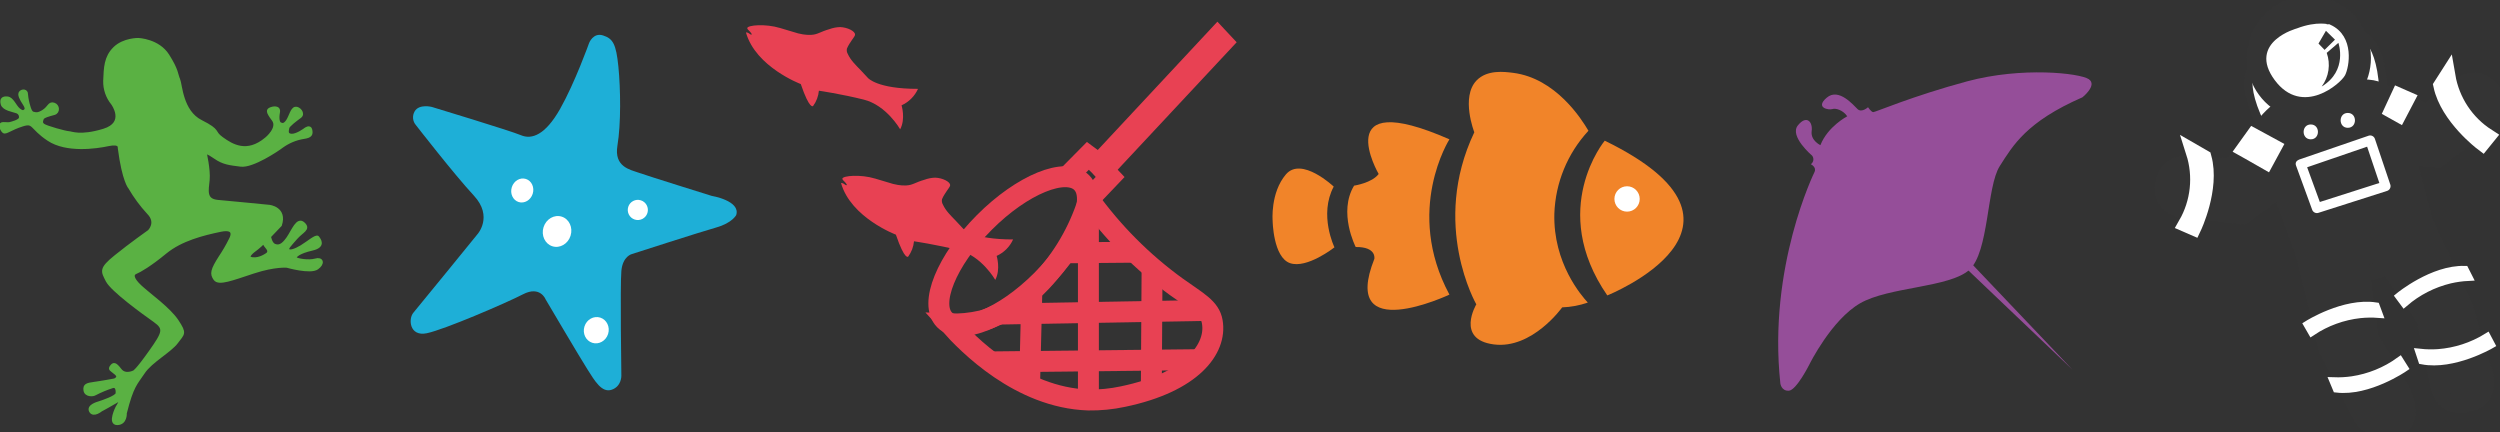 <svg width="509" height="88" viewBox="0 0 509 88" fill="none" xmlns="http://www.w3.org/2000/svg">
<rect x="0" y="0" width="509" height="88" fill="#333333" stroke="none"/>
<g clip-path="url(#clip0)">
<path d="M26.429 38.227C26.429 38.227 25.167 36.943 24.285 30.112C24.285 30.112 24.598 28.899 22.056 29.446C19.513 29.993 13.518 30.83 9.861 28.395C6.204 25.959 6.977 24.665 4.544 25.441C2.111 26.216 1.167 27.139 0.749 26.811C0.332 26.482 -0.104 25.384 0.341 25.227C0.787 25.07 1.57 25.279 2.011 25.165C2.452 25.05 3.908 24.689 4.136 24.118C4.175 23.976 4.186 23.827 4.168 23.681C4.15 23.535 4.102 23.393 4.029 23.265C3.956 23.138 3.858 23.026 3.741 22.936C3.624 22.846 3.491 22.781 3.349 22.743C2.727 22.51 0.74 22.22 0.46 21.207C0.18 20.194 0.607 19.846 1.556 19.96C2.504 20.075 3.05 21.654 3.794 22.277C4.539 22.9 4.824 22.753 5.056 22.577C5.289 22.401 5.587 22.144 4.914 21.116C4.24 20.089 3.79 19.214 4.179 18.795C4.568 18.376 5.417 18.415 5.388 19.199C5.469 20.082 5.645 20.953 5.915 21.797C5.915 21.797 6.209 22.938 6.707 23.038C7.205 23.138 7.655 23.405 8.846 22.629C10.037 21.854 10.018 20.921 10.952 21.202C11.886 21.483 11.976 22.848 11.018 23.105C10.06 23.362 8.761 23.7 8.618 24.137C8.476 24.575 8.225 25.046 8.846 25.488C9.467 25.931 13.395 27.001 13.94 27.006C14.486 27.01 16.278 27.986 21.088 26.53C25.898 25.074 22.9 21.074 22.9 21.074C21.841 19.779 21.281 18.147 21.32 16.474C21.434 13.776 21.467 11.636 23.331 9.814C25.195 7.992 28.151 8.039 28.151 8.039C28.151 8.039 32.211 8.182 34.169 11.279C36.128 14.376 35.891 15.118 36.361 16.164C36.83 17.211 36.911 22.705 40.924 24.727C44.936 26.749 43.205 26.758 45.193 28.19C47.18 29.622 50.258 31.553 54.205 28.242C54.205 28.242 56.908 26.064 55.627 24.37C54.347 22.677 54.536 22.434 55.02 22.192C55.504 21.949 56.918 21.654 56.69 22.858C56.462 24.061 56.619 24.965 57.003 25.179C57.387 25.393 57.895 25.564 58.521 24.632C59.147 23.7 59.422 22.177 60.143 22.044C60.864 21.911 61.922 23.138 61.092 23.747C60.261 24.356 58.663 25.545 58.597 26.021C58.53 26.497 58.17 27.448 59.303 27.543C60.437 27.638 62.149 26.325 62.149 26.325C62.149 26.325 63.098 25.583 63.269 26.44C63.439 27.296 63.34 27.771 61.817 27.981C60.235 28.236 58.733 28.857 57.43 29.793C56.424 30.569 51.387 33.918 49.035 33.627C46.682 33.337 45.43 33.19 43.817 32.062C42.204 30.935 41.74 30.973 41.74 30.973C41.74 30.973 42.584 34.541 42.375 36.653C42.166 38.765 41.645 40.772 44.348 41.01C47.052 41.248 54.821 42.014 54.821 42.014C54.821 42.014 58.208 42.361 57.088 45.82C57.088 45.82 56.016 46.966 54.864 48.146C54.475 48.541 54.077 48.945 53.706 49.306C53.273 49.749 52.814 50.165 52.331 50.553C51.292 51.304 49.831 52.456 51.382 52.679C52.933 52.903 54.437 51.728 54.437 51.728C54.437 51.728 55.087 51.285 54.437 50.486C54.143 50.145 53.885 49.773 53.669 49.378L54.873 48.184C54.873 48.184 55.092 49.639 55.898 49.949C56.704 50.258 57.482 50.111 58.587 48.522C59.692 46.933 60.556 44.378 61.789 45.525C63.022 46.671 61.509 47.014 60.19 48.541C58.872 50.068 58.364 50.501 58.658 50.919C58.952 51.338 60.081 51 61.386 50.206C62.69 49.411 64.421 47.922 64.706 48.341C64.99 48.76 66.162 50.125 63.534 50.719C60.907 51.314 59.92 52.147 60.119 52.551C60.318 52.955 62.927 53.336 64.222 52.946C65.517 52.556 65.948 53.583 64.573 54.577C63.197 55.572 58.44 54.202 58.44 54.202C58.44 54.202 55.983 53.949 51.591 55.391C47.199 56.832 44.533 57.898 43.765 56.818C42.996 55.738 43.139 54.986 44.813 52.361C45.596 51.2 46.299 49.987 46.919 48.731C46.919 48.731 48.461 46.148 44.894 46.89C41.327 47.632 36.873 48.75 33.681 51.371C30.489 53.992 28.445 55.158 27.643 55.481C26.841 55.805 26.799 56.704 28.63 58.392C30.46 60.081 34.416 62.845 36.095 65.395C37.774 67.945 37.305 67.868 35.967 69.676C34.63 71.484 30.707 73.558 29.218 75.813C27.728 78.067 26.927 78.448 25.509 84.118C25.509 84.118 25.641 86.202 23.882 86.24C22.122 86.278 23.844 82.91 23.844 82.91C23.844 82.91 25.233 80.807 24.081 81.511C22.928 82.216 20.561 83.495 20.561 83.495C20.561 83.495 19.029 84.756 18.456 83.724C17.882 82.691 19.689 82.154 20.215 81.997C20.742 81.84 23.735 80.836 23.834 80.146C23.934 79.457 23.773 78.439 22.886 78.719C21.673 79.107 20.496 79.597 19.366 80.184C18.953 80.475 17.469 80.551 17.308 79.48C17.146 78.41 17.701 78.258 19.233 78.053C20.765 77.849 23.331 77.363 23.331 77.363C23.331 77.363 24.569 76.888 23.616 76.06C22.663 75.232 22.231 75.223 22.667 74.633C23.104 74.043 23.422 73.943 24.46 75.304C25.499 76.664 27.306 75.694 27.306 75.694C27.306 75.694 27.842 75.513 30.603 71.607C33.363 67.702 33.733 66.898 31.438 65.281C29.142 63.663 22.8 59.068 21.823 57.137C20.846 55.205 20.4 54.758 23.512 52.242C26.623 49.725 30.361 47.09 30.361 47.09C30.361 47.09 32.192 45.33 30.195 43.327C28.759 41.769 27.496 40.059 26.429 38.227Z" fill="#5AB143" stroke="#5AB143" stroke-width="0.62" stroke-miterlimit="10"/>
<path d="M87.938 21.777C87.938 21.777 103.898 26.606 106.071 27.529C108.243 28.452 111.004 27.529 114.034 22.177C117.065 16.826 119.94 8.758 119.94 8.758C119.94 8.758 120.77 6.569 122.786 7.216C124.801 7.863 125.442 8.967 125.902 13.548C126.362 18.129 126.447 25.236 125.712 29.622C124.977 34.008 128.297 34.541 130.137 35.197C131.978 35.853 144.889 39.878 144.889 39.878C144.889 39.878 150.817 40.853 149.893 43.779C149.893 43.779 149.1 45.391 145.832 46.314C142.564 47.237 128.672 51.718 128.672 51.718C128.672 51.718 126.774 52.142 126.509 55.181C126.243 58.221 126.509 76.497 126.509 76.497C126.509 76.497 126.571 78.662 124.536 79.352C122.501 80.041 121.073 77.506 119.579 75.165C118.085 72.825 111.089 60.956 111.089 60.956C111.089 60.956 109.993 58.102 106.488 59.914C102.983 61.727 90.418 67.121 86.889 67.849C83.361 68.577 83.095 64.914 84.167 63.663C85.239 62.412 97.201 47.699 97.201 47.699C97.201 47.699 100.469 44.116 96.475 39.821C92.482 35.525 84.712 25.512 84.712 25.512C84.367 25.129 84.153 24.645 84.102 24.131C84.052 23.617 84.168 23.101 84.433 22.658C85.362 21.097 87.938 21.777 87.938 21.777Z" fill="#1EAFD7"/>
<path d="M108.457 39.457C108.866 38.16 108.246 36.806 107.072 36.434C105.898 36.062 104.615 36.812 104.206 38.109C103.797 39.407 104.417 40.76 105.59 41.133C106.764 41.505 108.048 40.755 108.457 39.457Z" fill="white"/>
<path d="M116.166 47.996C116.692 46.331 115.887 44.59 114.368 44.108C112.849 43.626 111.193 44.586 110.667 46.252C110.142 47.918 110.947 49.659 112.466 50.14C113.984 50.622 115.641 49.662 116.166 47.996Z" fill="white"/>
<path d="M131.815 43.364C132.156 42.282 131.558 41.127 130.479 40.785C129.4 40.443 128.249 41.043 127.908 42.125C127.567 43.207 128.165 44.362 129.244 44.704C130.323 45.046 131.474 44.446 131.815 43.364Z" fill="white"/>
<path d="M123.809 67.993C124.256 66.576 123.542 65.085 122.213 64.663C120.884 64.242 119.444 65.049 118.997 66.467C118.55 67.885 119.265 69.376 120.594 69.797C121.923 70.219 123.362 69.411 123.809 67.993Z" fill="white"/>
<path d="M369.433 35.026C369.433 35.026 359.909 54.306 362.48 78.063C362.48 78.063 362.67 79.642 364.216 79.547C365.762 79.452 368.409 74.167 368.409 74.167C368.409 74.167 372.863 65.128 378.716 61.751C384.569 58.373 396.91 58.578 400.947 54.944C404.983 51.309 404.457 38.051 407.146 33.827C409.835 29.603 412.586 24.789 423.989 19.808C423.989 19.808 427.115 17.33 425.255 16.107C423.396 14.885 411.661 13.562 400.534 16.555C389.407 19.547 381.841 22.829 381.405 22.829C380.969 22.829 380.333 21.825 380.333 21.825C380.333 21.825 379.052 23.01 378.213 22.225C377.373 21.44 374.366 17.791 371.919 19.889C369.471 21.987 372.393 22.448 373.052 22.21C373.712 21.973 375.22 22.387 376.102 23.676C376.102 23.676 372.142 25.726 370.633 29.555C370.633 29.555 368.599 28.604 368.855 26.701C369.111 24.798 367.816 23.328 366.042 25.536C364.268 27.743 368.954 31.696 368.954 31.696C369.055 31.827 369.127 31.977 369.168 32.137C369.209 32.297 369.216 32.463 369.191 32.626C369.165 32.789 369.106 32.945 369.018 33.084C368.93 33.224 368.815 33.344 368.679 33.437C368.679 33.437 369.908 34.003 369.433 35.026Z" fill="#954E99"/>
<path d="M401.302 53.559L421.911 75.223L400.268 54.596L401.302 53.559Z" fill="#954E99"/>
<path d="M163.467 6.997C164.007 7.086 164.553 7.121 165.099 7.102C166.522 7.036 166.854 6.512 168.894 5.927C169.582 5.673 170.308 5.533 171.042 5.513C172.546 5.561 174.092 6.351 174.087 7.026C174.087 7.388 173.689 7.73 172.963 8.891C172.758 9.211 172.581 9.549 172.432 9.899C172.351 10.278 172.419 10.673 172.622 11.003C173.186 12.254 174.211 13.234 175.235 14.29C175.577 14.647 176.089 15.18 176.701 15.86C176.701 15.86 178.536 18.105 186.908 18.091C186.234 19.581 185.042 20.773 183.555 21.445C183.555 21.445 184.418 24.166 183.275 26.33C183.275 26.33 180.5 21.44 175.875 20.284C171.251 19.128 166.726 18.467 166.726 18.467C166.627 19.593 166.22 20.669 165.55 21.578C165.55 21.578 164.876 22.496 163.04 17.116C163.04 17.116 153.896 13.676 151.885 6.65C151.885 6.65 151.975 6.379 152.881 7.05C152.881 7.05 153.502 7.202 152.316 6.051C152.263 6.01 152.22 5.958 152.19 5.897C152.16 5.837 152.145 5.771 152.146 5.704C152.245 5.128 155.774 4.781 158.833 5.704L161.494 6.498C162.137 6.721 162.797 6.888 163.467 6.997Z" fill="#E84153"/>
<path d="M182.829 37.656C183.368 37.745 183.915 37.78 184.46 37.761C185.883 37.694 186.215 37.171 188.255 36.586C188.944 36.331 189.67 36.192 190.404 36.172C191.907 36.22 193.453 37.009 193.449 37.685C193.449 38.047 193.05 38.389 192.325 39.55C192.12 39.87 191.942 40.208 191.793 40.558C191.713 40.937 191.78 41.332 191.983 41.662C192.548 42.913 193.572 43.893 194.597 44.949C194.938 45.306 195.45 45.839 196.062 46.519C196.062 46.519 197.898 48.764 206.269 48.75C205.595 50.239 204.403 51.432 202.916 52.103C202.916 52.103 203.779 54.825 202.636 56.989C202.636 56.989 199.861 52.099 195.237 50.943C190.612 49.787 186.087 49.126 186.087 49.126C185.988 50.251 185.581 51.328 184.911 52.237C184.911 52.237 184.238 53.155 182.402 47.775C182.402 47.775 173.257 44.335 171.246 37.309C171.246 37.309 171.336 37.038 172.242 37.709C172.242 37.709 172.864 37.861 171.678 36.71C171.624 36.669 171.581 36.617 171.552 36.556C171.522 36.496 171.507 36.43 171.507 36.362C171.607 35.787 175.135 35.44 178.195 36.362L180.856 37.157C181.498 37.38 182.158 37.547 182.829 37.656Z" fill="#E84153"/>
<path d="M212.131 57.026C219.833 49.302 223.455 40.411 220.221 37.167C216.987 33.923 208.121 37.556 200.419 45.28C192.717 53.005 189.095 61.896 192.33 65.14C195.564 68.383 204.429 64.751 212.131 57.026Z" stroke="#E84153" stroke-width="4.26" stroke-miterlimit="10"/>
<path d="M217.169 36.101L221.523 31.696C222.628 32.49 223.636 33.411 224.526 34.441L226.025 36.034L221.637 40.639" stroke="#E84153" stroke-width="4.26" stroke-miterlimit="10"/>
<path d="M222.619 32.219L247.862 5.147L251.102 8.606L225.702 35.806L222.619 32.219Z" fill="#E84153" stroke="#E84153" stroke-miterlimit="10"/>
<path d="M193.349 65.946C196.935 69.971 207.64 80.979 221.599 81.44C223.971 81.476 226.338 81.241 228.657 80.741C242.739 77.806 247.772 70.979 246.819 65.518C246.344 62.697 243.773 61.456 239.486 58.383C232.592 53.383 226.542 47.308 221.566 40.387L221.533 41.091C219.605 47.131 216.365 52.666 212.047 57.298C206.435 63.225 201.289 64.971 199.885 65.309C198.775 65.564 197.651 65.749 196.518 65.861C195.465 65.961 194.406 65.989 193.349 65.946V65.946Z" stroke="#E84153" stroke-width="4.26" stroke-miterlimit="10"/>
<path d="M210.088 59.215L209.632 78.025" stroke="#E84153" stroke-width="4.26" stroke-miterlimit="10"/>
<path d="M221.599 42.418V81.421" stroke="#E84153" stroke-width="4.26" stroke-miterlimit="10"/>
<path d="M234.562 54.739L234.41 78.605" stroke="#E84153" stroke-width="4.26" stroke-miterlimit="10"/>
<path d="M201.73 73.681L243.83 73.23" stroke="#E84153" stroke-width="4.26" stroke-miterlimit="10"/>
<path d="M203.196 63.953L245.571 63.202" stroke="#E84153" stroke-width="4.26" stroke-miterlimit="10"/>
<path d="M217.089 51.471L230.772 51.352" stroke="#E84153" stroke-width="4.26" stroke-miterlimit="10"/>
<path d="M271.696 50.358C271.696 50.358 268.471 43.755 271.544 37.99C271.544 37.99 264.97 31.772 261.797 35.521C258.624 39.269 259.108 44.944 259.108 44.944C259.108 44.944 259.203 52.394 262.656 53.578C266.109 54.763 271.696 50.358 271.696 50.358Z" fill="#F18429"/>
<path d="M295.104 28.366C295.104 28.366 285.888 42.846 295.104 59.981C295.104 59.981 272.74 70.537 279.816 52.712C279.816 52.712 280.343 50.239 276.022 50.291C276.022 50.291 272.394 43.246 275.69 37.799C275.69 37.799 279.352 37.247 280.694 35.421C280.684 35.43 270.406 17.544 295.104 28.366Z" fill="#F18429"/>
<path d="M323.406 26.625C319.147 31.225 316.683 37.21 316.467 43.484C316.192 53.621 322.054 60.271 323.278 61.603C321.597 62.189 319.838 62.518 318.06 62.578C318.06 62.578 311.961 71.141 304.135 70.123C296.308 69.105 300.577 61.965 300.577 61.965C300.577 61.965 291.224 45.729 300.169 26.93C300.169 26.93 297.357 19.742 300.644 16.364C302.806 14.152 306.283 14.609 308.048 14.828C316.766 15.917 322.04 24.294 323.406 26.625Z" fill="#F18429"/>
<path d="M326.726 28.642C326.726 28.642 315.139 42.585 327.243 60.148C327.243 60.148 362.508 46.072 326.726 28.642Z" fill="#F18429"/>
<path d="M331.27 43.089C332.692 43.089 333.846 41.932 333.846 40.506C333.846 39.079 332.692 37.923 331.27 37.923C329.848 37.923 328.694 39.079 328.694 40.506C328.694 41.932 329.848 43.089 331.27 43.089Z" fill="white"/>
<path d="M465.268 22.115L459.358 12.939C459.358 12.939 455.189 14.961 460.274 25.379" fill="white"/>
<path d="M465.268 22.115L459.358 12.939C459.358 12.939 455.189 14.961 460.274 25.379" stroke="#343434" stroke-width="1.7" stroke-miterlimit="10"/>
<path d="M479.948 6.898C479.948 6.898 484.568 6.593 485.275 18.172L479.327 17.806L479.948 6.898Z" fill="white" stroke="#343434" stroke-width="1.7" stroke-miterlimit="10"/>
<path d="M481.087 11.802C481.087 13.984 480.442 16.116 479.233 17.93C478.024 19.743 476.306 21.157 474.296 21.991C472.286 22.825 470.075 23.043 467.942 22.616C465.809 22.189 463.85 21.138 462.313 19.594C460.776 18.051 459.73 16.084 459.307 13.945C458.884 11.805 459.104 9.587 459.938 7.573C460.773 5.558 462.184 3.837 463.994 2.627C465.804 1.417 467.931 0.773 470.106 0.775C473.02 0.779 475.813 1.943 477.871 4.01C479.93 6.078 481.087 8.88 481.087 11.802Z" fill="#343434" stroke="#343434" stroke-width="3.27" stroke-miterlimit="10"/>
<path d="M481.087 55.957L486.152 54.316L493.627 64.976L496.312 77.977C496.312 77.977 496.896 83.833 502.734 82.192C508.573 80.55 505.187 73.99 505.187 73.99L501.919 62.512L493.627 44.944L490.241 31.824L496.312 32.528L507.416 24.085C507.416 24.085 509.636 20.336 506.714 17.644C503.792 14.951 499.822 17.644 499.822 17.644L494.216 22.838L485.455 18.814C485.455 18.814 482.77 17.292 479.967 17.996C477.164 18.7 466.535 21.392 466.535 21.392C466.535 21.392 463.964 21.04 459.761 27.015C458.761 28.442 457.912 29.57 457.2 30.464C454.919 33.318 454.041 33.794 454.041 33.794L446.215 33.442C446.215 33.442 440.96 32.272 440.376 37.894C439.793 43.517 447.15 43.032 447.15 43.032L456.731 44.064L464.206 38.579L469.11 51.932L473.782 71.374L481.087 85.45C481.087 85.45 482.296 87.791 487.438 87.091C492.579 86.392 489.074 79.48 489.074 79.48L482.533 68.468L481.087 55.957Z" fill="#343434" stroke="#343434" stroke-width="3.27" stroke-miterlimit="10"/>
<path d="M461.327 32.842C460.211 32.208 459.08 31.561 457.935 30.901L456.958 30.354L458.822 27.757L462.887 29.964L461.327 32.842Z" fill="white" stroke="white" stroke-width="3.27" stroke-miterlimit="10"/>
<path d="M446.689 30.987C447.46 33.406 447.718 35.96 447.449 38.486C447.179 41.011 446.388 43.452 445.124 45.653L446.59 46.29C446.59 46.29 450.356 38.394 448.644 32.114L446.689 30.987Z" fill="white" stroke="white" stroke-width="3.27" stroke-miterlimit="10"/>
<path d="M498.29 15.522C498.718 18.026 499.663 20.412 501.062 22.528C502.462 24.645 504.287 26.445 506.42 27.814L505.409 29.061C505.409 29.061 498.437 23.795 497.071 17.43L498.29 15.522Z" fill="white" stroke="white" stroke-width="3.27" stroke-miterlimit="10"/>
<path d="M488.05 18.491L486.038 22.824L488.69 24.308L491.047 19.803L488.05 18.491Z" fill="white" stroke="white" stroke-width="1.7" stroke-miterlimit="10"/>
<path d="M470.476 28.366C472.416 28.366 472.421 25.341 470.476 25.341C468.532 25.341 468.532 28.366 470.476 28.366Z" fill="white"/>
<path d="M478.013 26.021C479.953 26.021 479.958 22.995 478.013 22.995C476.068 22.995 476.068 26.021 478.013 26.021Z" fill="white"/>
<path d="M502.497 56.347C501.253 56.41 500.016 56.584 498.802 56.865C495.37 57.687 492.183 59.318 489.506 61.622L488.557 60.343C488.557 60.343 495.316 54.801 501.805 54.986L502.497 56.347Z" fill="white" stroke="white" stroke-width="1.7" stroke-miterlimit="10"/>
<path d="M484.227 63.868C482.985 63.777 481.737 63.796 480.499 63.925C476.993 64.315 473.63 65.538 470.69 67.493L469.888 66.103C469.888 66.103 477.273 61.437 483.691 62.417L484.227 63.868Z" fill="white" stroke="white" stroke-width="1.7" stroke-miterlimit="10"/>
<path d="M492.693 71.859C493.931 71.993 495.179 72.017 496.421 71.931C499.938 71.664 503.342 70.56 506.349 68.71L507.103 70.137C507.103 70.137 499.556 74.542 493.182 73.339L492.693 71.859Z" fill="white" stroke="white" stroke-width="1.7" stroke-miterlimit="10"/>
<path d="M475.177 77.663C476.421 77.706 477.667 77.639 478.9 77.463C482.389 76.943 485.705 75.596 488.571 73.534L489.425 74.89C489.425 74.89 482.216 79.828 475.77 79.085L475.177 77.663Z" fill="white" stroke="white" stroke-width="1.7" stroke-miterlimit="10"/>
<path d="M467.469 33.703L470.737 42.647C470.812 42.902 470.983 43.118 471.214 43.249C471.445 43.381 471.718 43.417 471.975 43.351L485.982 38.879C486.237 38.805 486.453 38.633 486.584 38.401C486.715 38.169 486.751 37.895 486.684 37.637L483.544 28.314C483.469 28.058 483.299 27.841 483.067 27.709C482.836 27.578 482.563 27.542 482.306 27.61L468.176 32.462C466.957 32.88 467.483 34.84 468.712 34.407L482.842 29.555L481.604 28.851L484.744 38.175L485.446 36.933L471.439 41.405L472.677 42.109L469.409 33.166C468.968 31.957 467.023 32.481 467.469 33.703Z" fill="white"/>
<path d="M467.773 6.189C467.773 6.189 458.106 8.791 463.461 16.041C468.816 23.29 476.315 16.602 477.079 15.118C477.842 13.633 479.009 7.587 474.29 5.423C474.285 5.428 471.847 4.628 467.773 6.189Z" fill="white" stroke="white" stroke-width="0.85" stroke-miterlimit="10"/>
<path d="M472.046 8.872L473.284 10.156L475.4 8.073L473.559 6.27L472.046 8.872Z" fill="#343434"/>
<path d="M473.721 10.765L476.092 8.724C476.092 8.724 478.089 14.371 472.696 17.615C473.418 16.647 473.89 15.515 474.068 14.32C474.247 13.124 474.128 11.903 473.721 10.765Z" fill="#343434"/>
</g>
<defs>
<clipPath id="clip0">
<rect width="509" height="88" fill="white"/>
</clipPath>
</defs>
</svg>
